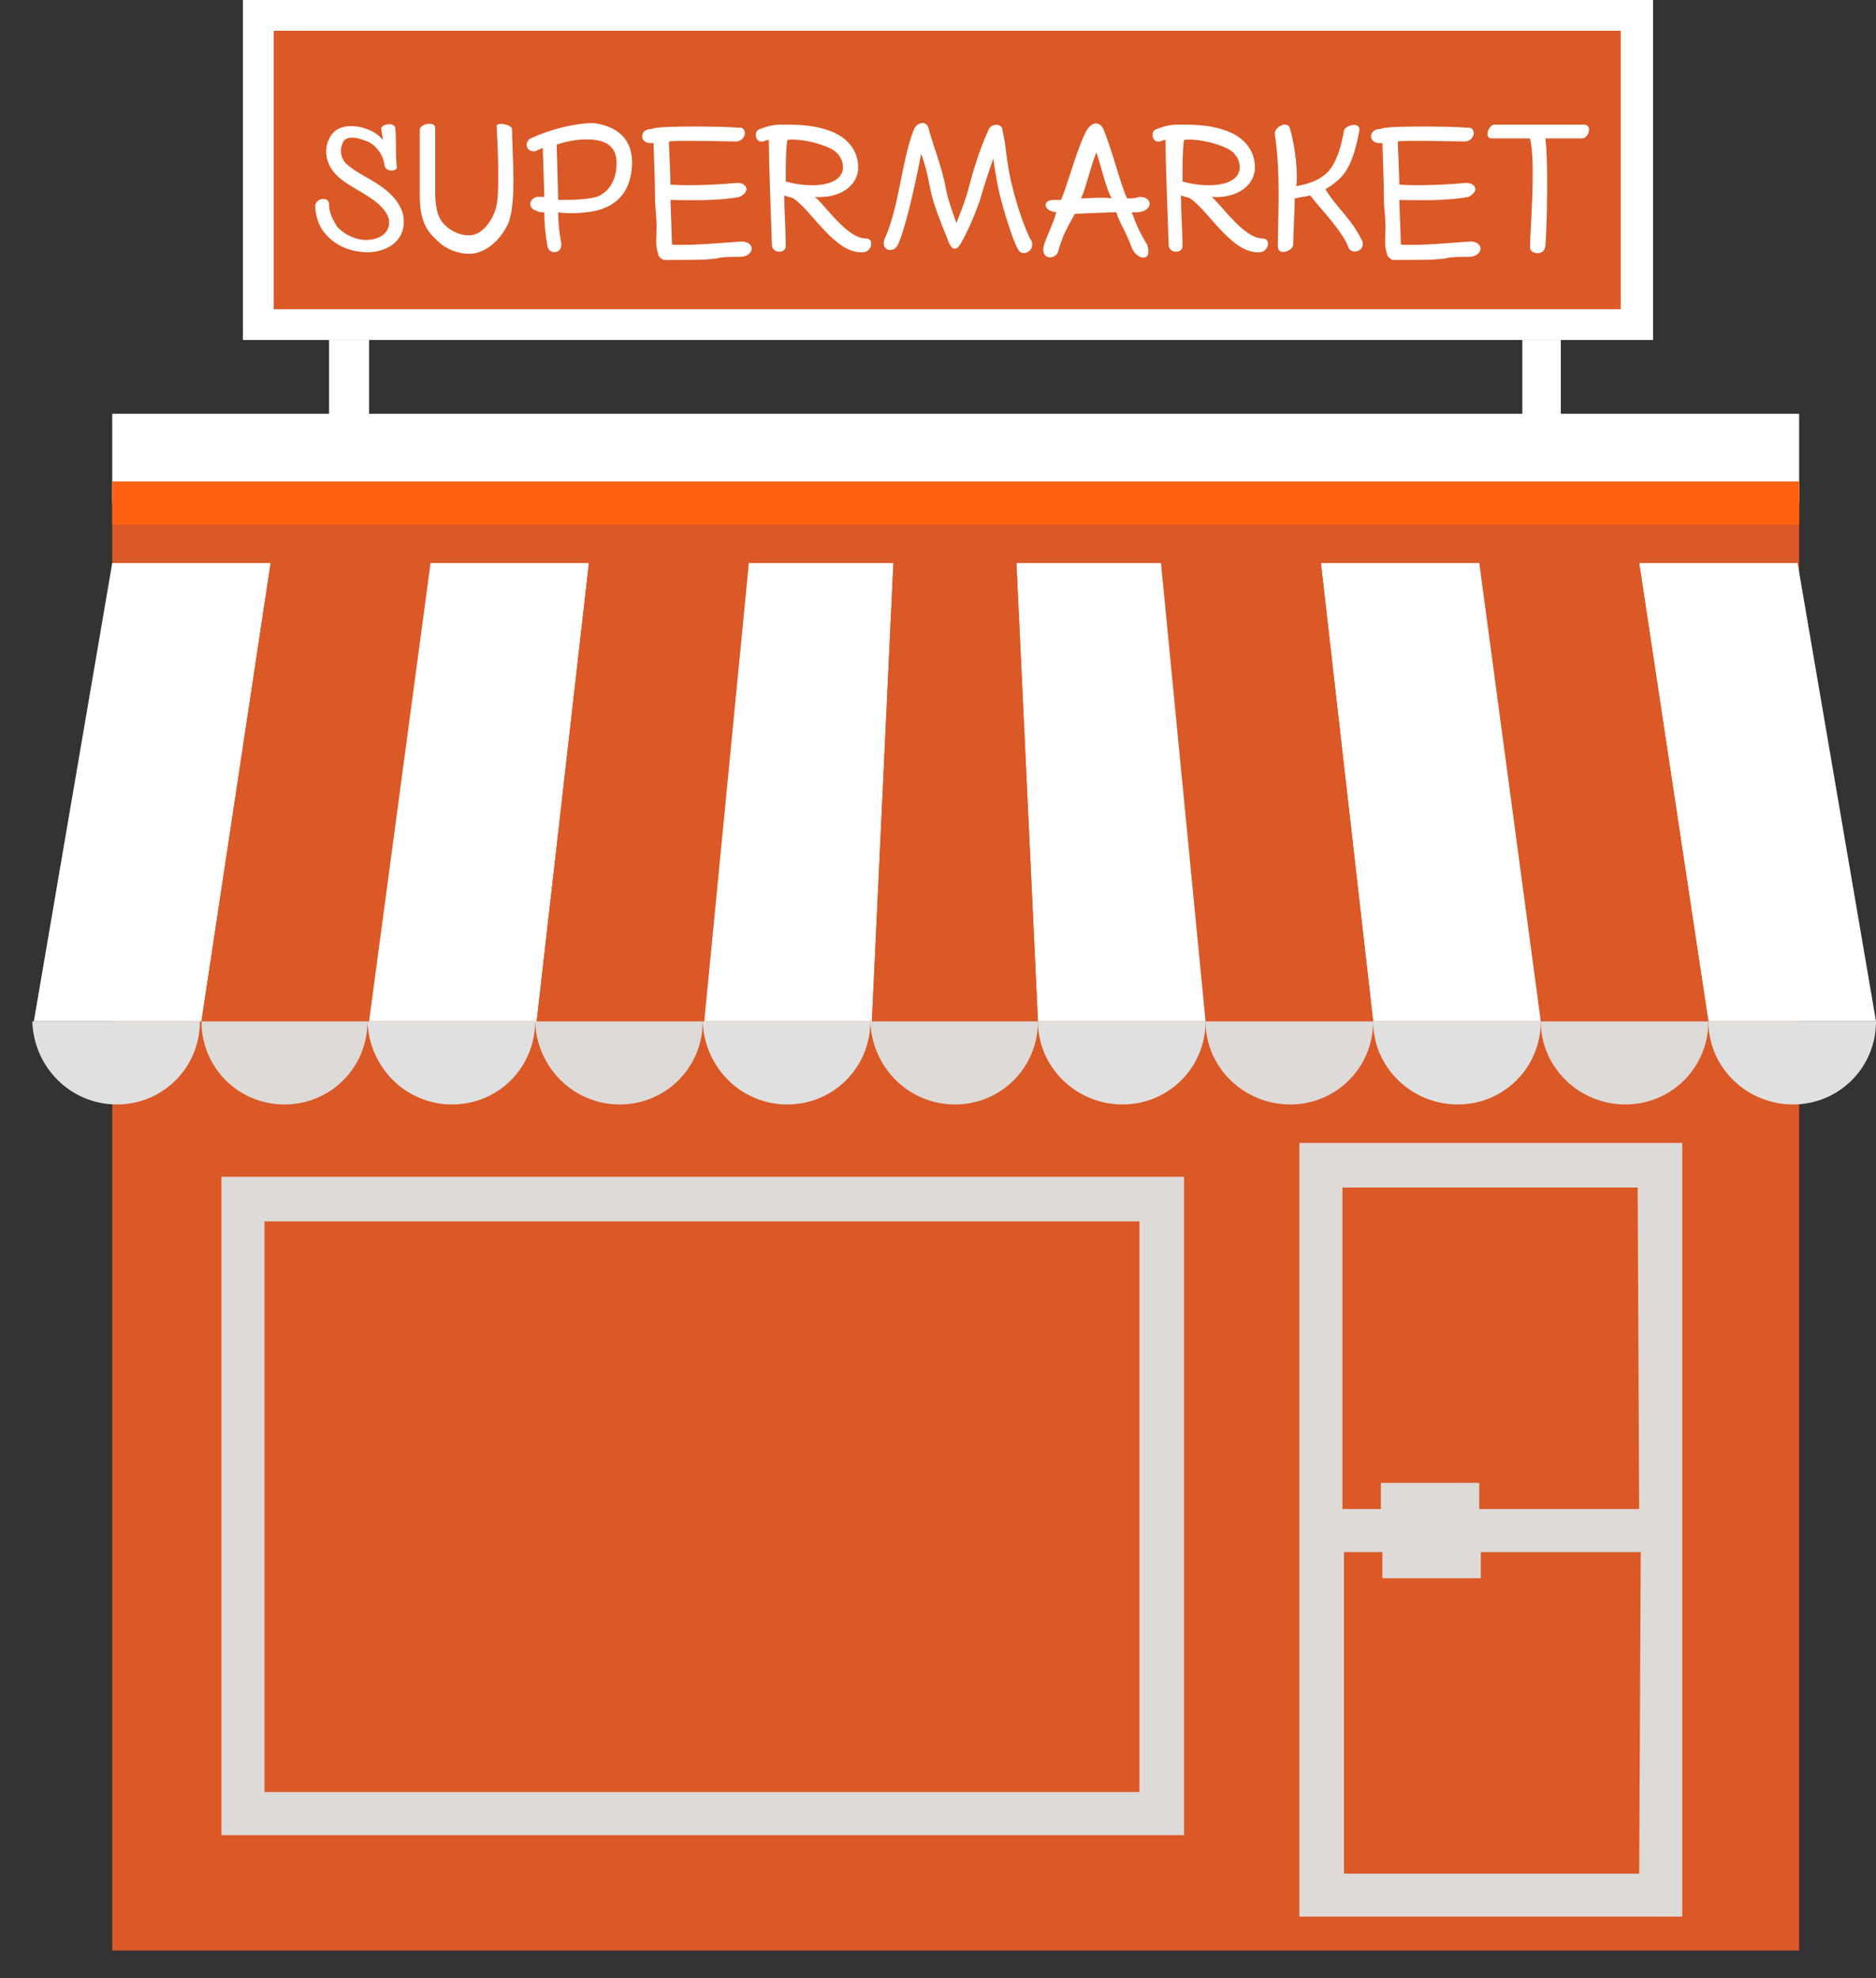 <?xml version="1.0" encoding="utf-8"?>
<!-- Generator: Adobe Illustrator 21.0.0, SVG Export Plug-In . SVG Version: 6.00 Build 0)  -->
<svg version="1.1" id="Layer_1" xmlns="http://www.w3.org/2000/svg" xmlns:xlink="http://www.w3.org/1999/xlink" x="0px" y="0px"
	 viewBox="0 0 122 128.6" style="enable-background:new 0 0 122 128.6;" xml:space="preserve">
<rect x="0" y="0" width="122" height="128.6" fill="#333333" stroke="none"/>
<style type="text/css">
	.st0{fill:#DA5926;}
	.st1{fill:#FFFFFF;}
	.st2{fill:#E0E0E0;}
	.st3{fill:#DEDAD7;}
	.st4{fill:#FF6110;}
	.st5{fill:none;}
</style>
<g>
	<rect x="7.3" y="31.4" class="st0" width="109.7" height="95.4"/>
</g>
<g>
	<g>
		<g>
			<polygon class="st1" points="7.3,36.6 2.2,66.4 13.1,66.4 17.6,36.6 			"/>
		</g>
		<g>
			<polygon class="st0" points="17.6,36.6 13.1,66.4 24,66.4 28,36.6 			"/>
		</g>
		<g>
			<polygon class="st1" points="28,36.6 24,66.4 34.9,66.4 38.3,36.6 			"/>
		</g>
		<g>
			<polygon class="st0" points="38.3,36.6 34.9,66.4 45.8,66.4 48.7,36.6 			"/>
		</g>
		<g>
			<polygon class="st1" points="48.7,36.6 45.8,66.4 56.7,66.4 58.1,36.6 			"/>
		</g>
		<g>
			<polygon class="st1" points="116.9,36.6 106.6,36.6 111.1,66.4 122,66.4 			"/>
		</g>
		<g>
			<polygon class="st0" points="96.2,36.6 100.2,66.4 111.1,66.4 106.6,36.6 			"/>
		</g>
		<g>
			<polygon class="st1" points="85.9,36.6 89.3,66.4 100.2,66.4 96.2,36.6 			"/>
		</g>
		<g>
			<polygon class="st0" points="75.5,36.6 78.4,66.4 89.3,66.4 85.9,36.6 			"/>
		</g>
		<g>
			<polygon class="st1" points="66.1,36.6 67.5,66.4 78.4,66.4 75.5,36.6 			"/>
		</g>
		<g>
			<polygon class="st0" points="65.2,36.6 62.1,36.6 59,36.6 58.1,36.6 56.7,66.4 62.1,66.4 67.5,66.4 66.1,36.6 			"/>
		</g>
	</g>
	<g>
		<path class="st2" d="M7.6,71.8c3,0,5.4-2.4,5.4-5.4H2.1C2.2,69.4,4.6,71.8,7.6,71.8z"/>
	</g>
	<g>
		<path class="st3" d="M18.5,71.8c3,0,5.4-2.4,5.4-5.4H13.1C13.1,69.4,15.5,71.8,18.5,71.8z"/>
	</g>
	<g>
		<path class="st2" d="M29.4,71.8c3,0,5.4-2.4,5.4-5.4H23.9C24,69.4,26.4,71.8,29.4,71.8z"/>
	</g>
	<g>
		<path class="st3" d="M40.3,71.8c3,0,5.4-2.4,5.4-5.4H34.8C34.9,69.4,37.3,71.8,40.3,71.8z"/>
	</g>
	<g>
		<path class="st2" d="M51.2,71.8c3,0,5.4-2.4,5.4-5.4H45.7C45.8,69.4,48.2,71.8,51.2,71.8z"/>
	</g>
	<g>
		<path class="st3" d="M62.1,71.8c3,0,5.4-2.4,5.4-5.4H56.6C56.7,69.4,59.1,71.8,62.1,71.8z"/>
	</g>
	<g>
		<path class="st2" d="M73,71.8c3,0,5.4-2.4,5.4-5.4H67.5C67.5,69.4,70,71.8,73,71.8z"/>
	</g>
	<g>
		<path class="st3" d="M83.9,71.8c3,0,5.4-2.4,5.4-5.4H78.4C78.4,69.4,80.9,71.8,83.9,71.8z"/>
	</g>
	<g>
		<path class="st2" d="M94.8,71.8c3,0,5.4-2.4,5.4-5.4H89.3C89.3,69.4,91.8,71.8,94.8,71.8z"/>
	</g>
	<g>
		<path class="st3" d="M105.7,71.8c3,0,5.4-2.4,5.4-5.4h-10.9C100.2,69.4,102.7,71.8,105.7,71.8z"/>
	</g>
	<g>
		<path class="st2" d="M116.6,71.8c3,0,5.4-2.4,5.4-5.4h-10.9C111.1,69.4,113.6,71.8,116.6,71.8z"/>
	</g>
</g>
<g>
	<rect x="7.3" y="26.9" class="st1" width="109.7" height="5.8"/>
</g>
<g>
	<rect x="7.3" y="31.3" class="st4" width="109.7" height="2.8"/>
</g>
<g>
	<rect x="21.4" y="14.3" class="st1" width="2.5" height="14.2"/>
</g>
<g>
	<rect x="99" y="14.3" class="st1" width="2.5" height="14.2"/>
</g>
<g>
	<rect x="22.7" y="20.9" class="st1" width="1.3" height="6.1"/>
</g>
<g>
	<rect x="100.2" y="20.9" class="st1" width="1.3" height="6.1"/>
</g>
<g>
	<g>
		<rect x="15.8" class="st0" width="91.7" height="22.1"/>
	</g>
</g>
<g>
	<path class="st1" d="M15.8,0v22.1h91.7V0H15.8z M105.4,20.1H17.8V2h87.6L105.4,20.1L105.4,20.1z"/>
</g>
<g>
	<g>
		<path class="st3" d="M14.4,76.5v42.8H77V76.5H14.4z M74.1,116.5H17.2V79.4h56.9V116.5z"/>
	</g>
</g>
<g>
	<g>
		<path class="st3" d="M84.5,74.3v50.3h24.9V74.3H84.5z M106.6,121.8H87.4v-20.9h2.5v1.7h6.4v-1.7h10.4L106.6,121.8L106.6,121.8z
			 M106.6,98.1H96.2v-1.7h-6.4v1.7h-2.5V77.2h19.2L106.6,98.1L106.6,98.1z"/>
	</g>
</g>
<rect x="18.1" y="3.9" class="st5" width="87.1" height="14.3"/>
<g>
	<path class="st1" d="M25.8,10.8c0.1,0.4-0.8,0.4-0.8-0.1c-0.1-0.7-0.6-1.3-1.1-1.5s-1.1-0.4-1.5-0.1c-0.3,0.4-0.4,1.2,0.3,1.7
		c0.5,0.4,1.1,0.7,1.6,1c0.8,0.5,1.6,1.1,1.9,2.1c0.3,1.3-0.5,2.4-2.2,2.5c-1,0-2.2-0.3-3-1.4c-0.3-0.4-0.5-1.1-0.5-1.6
		s0.9-0.7,0.9-0.1c0,0.5,0.2,0.9,0.5,1.4c0.4,0.5,1.2,0.9,1.9,0.9c0.8,0,1.6-0.4,1.5-1.3C25,13,23,12.4,22,11.5
		c-1.1-1-0.9-2.3-0.3-2.9c0.8-0.8,2.6-0.3,3.2,0.5c0-0.2-0.1-0.5-0.1-0.7c-0.1-0.3,0.8-0.5,0.9-0.1C25.8,9.1,25.7,9.9,25.8,10.8z"/>
	<path class="st1" d="M33.3,8.4c0,1.6,0.3,4.5-0.2,6c-0.4,1-1.4,2.1-2.6,2.1c-0.7,0-1.5-0.3-2-0.8c-0.8-0.7-1.2-1.4-1.2-3
		c0-1.5,0-2.8,0-4.3c0.1-0.4,1-0.5,1-0.1v4.1c0,0.9,0.1,1.7,0.6,2.2s1.1,0.7,1.6,0.7c0.8,0,1.4-0.8,1.7-1.6c0.2-0.6,0.2-1.4,0.2-2.4
		c0-1.6-0.1-2.8-0.1-3.1C32.3,7.9,33.3,8.1,33.3,8.4z"/>
	<path class="st1" d="M41.1,10.8c-0.1,1.5-0.8,2.4-2,2.8c-0.9,0.3-2.3,0.3-2.8,0.2c0,0.8,0.1,1.5,0.2,2c0.1,0.7-0.8,0.8-0.9,0.2
		c-0.1-0.6-0.2-1.3-0.2-2.2c-0.2,0-0.4,0-0.5-0.1c-0.5-0.1-0.6-0.7,0-0.9c0.1,0,0.4,0,0.5,0c0-0.3-0.1-2.8-0.1-3.2
		c-0.1,0.1-0.3,0.1-0.4,0.2C34.3,10,34,9.3,34.5,9c1.3-0.6,2.9-1,4.1-1C40.1,8.2,41.2,9,41.1,10.8z M36.2,9.4c0,0.3,0.1,3.2,0.1,3.6
		c0.6,0,1.8,0,2.5-0.2c0.8-0.3,1.3-1.1,1.3-2.2c0-1-0.6-1.4-1.4-1.5C38,9,37.1,9.1,36.2,9.4z"/>
	<path class="st1" d="M47.9,9.2c-0.7,0-3.9-0.1-4.4,0c0,0.3,0.1,2.1,0.1,2.8c1.1,0.1,3.2,0,4.2-0.1c0.7-0.1,1.1,0.5,0.3,0.9
		c-1.6,0.3-3.6,0.2-4.5,0.2c0,0.2,0.1,2.6,0.1,2.9c1.3,0.1,4.2-0.2,4.6-0.2c0.9,0.1,0.7,1-0.2,1c-0.7,0-1.1,0-1.5,0.1
		c-0.8,0.1-1.2,0.1-3.4,0.1c-0.1,0-0.4-0.2-0.4-0.4c-0.2-0.6-0.1-1-0.1-1.8c0-0.5-0.1-1.4-0.1-1.6c0-1.4-0.1-3.6-0.1-3.8h-0.2
		c-0.7,0-0.7-0.8-0.1-0.9c0.2,0,0.4-0.1,0.6-0.1c0.5-0.1,4.1-0.1,5.2,0C48.6,8.2,48.6,9.1,47.9,9.2z"/>
	<path class="st1" d="M54.2,8.6c0.9,0.4,1.7,1.2,1.6,2.5c-0.2,1.3-1.6,1.8-2.8,1.7c0.7,0.6,2.1,2.7,3.3,2.7c0.6,0,0.4,0.9-0.2,0.9
		c-1.8,0.1-3.3-2.7-4.5-3.5c-0.2-0.1-0.4-0.1-0.6-0.2c0,1,0.1,2.3,0.1,3.3c0,0.5-0.9,0.5-0.9-0.1c-0.1-3-0.2-5.2-0.2-6.8
		c-0.2,0-0.3,0.1-0.4,0.1c-0.5,0.1-0.6-0.7-0.2-0.8c0.3-0.1,0.7-0.3,1.4-0.3C51.9,8.1,53,8.1,54.2,8.6z M51.1,11.8
		c1.4,0.4,3.4,0.4,3.7-0.7c0.1-0.6-0.2-1.2-0.9-1.5C53,9.2,51.8,9,51.2,9.1C51.1,9.8,51.1,10.6,51.1,11.8z"/>
	<path class="st1" d="M61.5,12.2c0.1,0.6,0.4,1.5,0.7,2.3c0.3-0.8,0.6-1.5,0.8-2.3c0.5-1.9,0.9-2.9,1.3-3.8C64.5,8,65.2,8,65.2,8.5
		c0.3,1.3,0.2,2,0.7,3.9c0.2,0.8,0.8,2.7,1.2,3.3c0.2,0.7-0.7,1-0.9,0.5c-0.4-0.7-1-2.8-1.2-3.6c-0.1-0.4-0.3-1.5-0.4-2.3
		c-0.6,1.7-0.8,2.5-0.9,2.8c-0.4,1.1-0.8,2-1.2,2.7s-0.7,0.3-0.9-0.3c-0.4-1-0.9-2.2-1.1-3.2c-0.2-1.1-0.4-1.8-0.6-2.3
		c-0.1,0.6-0.9,4.6-1.5,5.9c-0.3,0.6-1.1,0.4-0.9-0.3c1-2.2,1.1-5,1.9-7.1c0.2-0.6,0.9-0.7,1-0.1C60.6,9.2,61.3,11,61.5,12.2z"/>
	<path class="st1" d="M71.8,8.5c0.6,1.5,1.1,3.6,1.5,4.4c0.3,0,0.5,0,0.8-0.1c0.9,0,0.9,0.9-0.1,1c-0.1,0-0.2,0-0.4,0
		c0.3,0.8,0.5,1.3,1,2.1c0.4,1.2-0.7,1-1,0.2c-0.4-1.1-0.8-1.6-1-2.3c-0.5,0-2.5,0.1-2.7,0.1c-0.5,0.9-0.8,1.4-1.1,2.5
		c-0.2,0.5-1.2,0.5-0.9-0.5c0.2-0.6,0.6-1.4,0.8-2.1c-0.9-0.1-0.9-0.8-0.2-0.8H69c0.5-1.2,1-3.2,1.6-4.4C71,7.8,71.6,7.9,71.8,8.5z
		 M71.3,9.9c-0.4,1-0.7,2.4-1,3c0.2,0,1.6-0.1,2,0C71.9,12.2,71.7,11.1,71.3,9.9z"/>
	<path class="st1" d="M80,8.6c0.9,0.4,1.7,1.2,1.6,2.5c-0.2,1.3-1.6,1.8-2.8,1.7c0.7,0.6,2.1,2.7,3.3,2.7c0.6,0,0.4,0.9-0.2,0.9
		c-1.8,0.1-3.3-2.7-4.5-3.5c-0.2-0.1-0.4-0.1-0.6-0.2c0,1,0.1,2.3,0.1,3.3c0,0.5-0.9,0.5-0.9-0.1c-0.1-3-0.2-5.2-0.2-6.8
		c-0.2,0-0.3,0.1-0.4,0.1c-0.5,0.1-0.6-0.7-0.2-0.8c0.3-0.1,0.7-0.3,1.4-0.3C77.7,8.1,78.8,8.1,80,8.6z M76.9,11.8
		c1.4,0.4,3.4,0.4,3.7-0.7c0.1-0.6-0.2-1.2-0.9-1.5C78.8,9.2,77.6,9,77,9.1C76.9,9.8,76.9,10.6,76.9,11.8z"/>
	<path class="st1" d="M84.3,12.1c0.6-0.1,1.3-0.3,1.8-0.7c0.7-0.5,1.1-1.7,1.3-2.9c0.1-0.4,1.1-0.6,1,0c-0.3,1.6-0.7,2.7-1.5,3.3
		c-0.2,0.2-0.4,0.3-0.7,0.5c0.7,1.2,1.7,1.9,2.4,3.4c0.2,0.6-0.7,0.9-0.9,0.4c-0.4-1.1-1.9-2.6-2.5-3.4c-0.3,0.1-0.6,0.1-1,0.2
		c0,0.7-0.1,2.4-0.1,3c0,0.4-1,0.8-1,0.1c0-1.7,0.2-4.8-0.2-7.3c0-0.5,0.9-0.9,1-0.3C84.3,9.8,84.4,11.5,84.3,12.1z"/>
	<path class="st1" d="M95.3,9.2c-0.7,0-3.9-0.1-4.4,0c0,0.3,0.1,2.1,0.1,2.8c1.1,0.1,3.2,0,4.2-0.1c0.7-0.1,1.1,0.5,0.3,0.9
		C93.9,13.1,91.9,13,91,13c0,0.2,0.1,2.6,0.1,2.9c1.3,0.1,4.2-0.2,4.6-0.2c0.9,0.1,0.7,1-0.2,1c-0.7,0-1.1,0-1.5,0.1
		c-0.8,0.1-1.2,0.1-3.4,0.1c-0.1,0-0.4-0.2-0.4-0.4c-0.2-0.6-0.1-1-0.1-1.8c0-0.5-0.1-1.4-0.1-1.6c0-1.4-0.1-3.6-0.1-3.8h-0.2
		c-0.7,0-0.7-0.8-0.1-0.9c0.2,0,0.4-0.1,0.6-0.1c0.5-0.1,4.1-0.1,5.2,0C96,8.2,96,9.1,95.3,9.2z"/>
	<path class="st1" d="M103,8.1c0.6,0,0.3,0.9-0.1,0.9c-0.7,0-2.2,0-2.4,0c0.2,1.6,0.1,5.7,0,7c-0.1,0.7-1,0.5-1,0.1
		c0-1.1,0.4-5.5,0-7.1c-0.5,0-2,0-2.5,0s-0.2-0.9,0.2-0.9C97.9,8.1,102.2,8.1,103,8.1z"/>
</g>
</svg>
